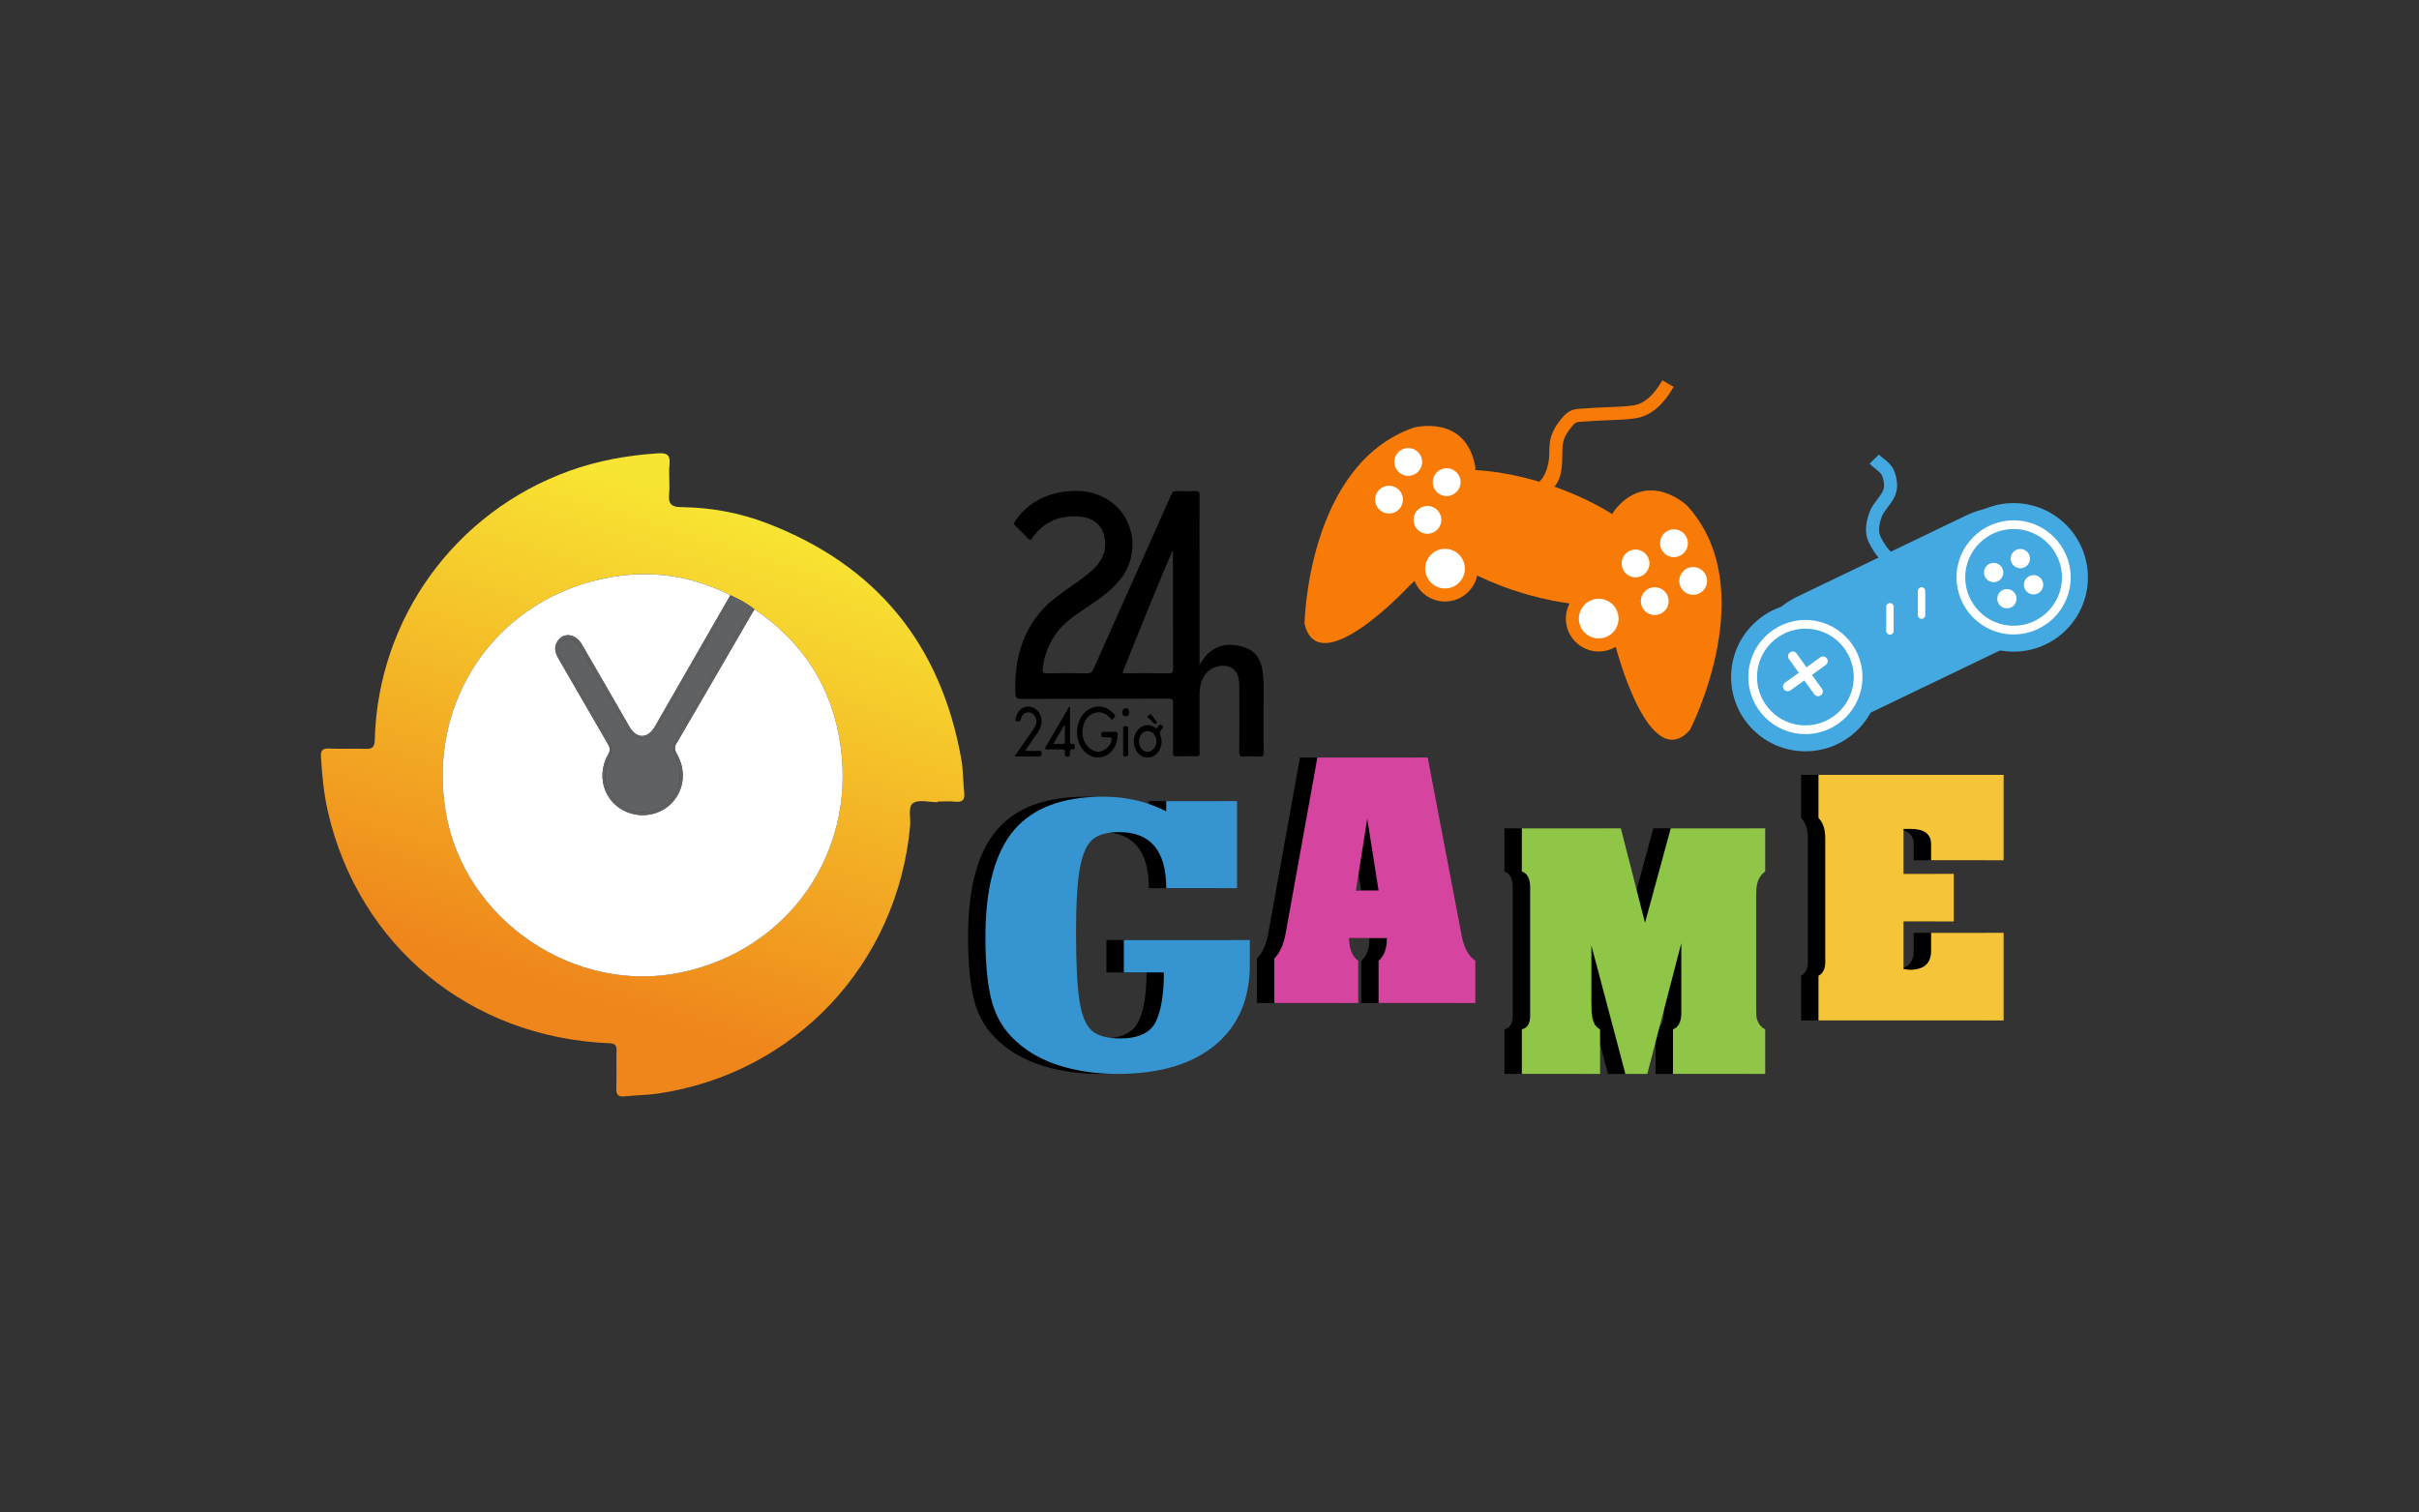<?xml version="1.0" encoding="utf-8"?>
<!-- Generator: Adobe Illustrator 16.0.0, SVG Export Plug-In . SVG Version: 6.00 Build 0)  -->
<!DOCTYPE svg PUBLIC "-//W3C//DTD SVG 1.1//EN" "http://www.w3.org/Graphics/SVG/1.1/DTD/svg11.dtd">
<svg version="1.1" id="Layer_1" xmlns="http://www.w3.org/2000/svg" xmlns:xlink="http://www.w3.org/1999/xlink" x="0px" y="0px"
	 width="150px" height="93.795px" viewBox="0 0 150 93.795" enable-background="new 0 0 150 93.795" xml:space="preserve">
<rect x="0" y="0" width="150" height="93.795" fill="#333333" stroke="none"/>
<g>
	<linearGradient id="SVGID_1_" gradientUnits="userSpaceOnUse" x1="44.948" y1="31.746" x2="35.598" y2="61.682">
		<stop  offset="0" style="stop-color:#F8E432"/>
		<stop  offset="1" style="stop-color:#EF861B"/>
	</linearGradient>
	<path fill="url(#SVGID_1_)" d="M59.612,47.1c-1.267-7.151-5.282-12.057-12.07-14.652c-1.7-0.652-3.483-0.976-5.306-0.994
		c-0.578-0.007-0.802-0.181-0.747-0.786c0.059-0.619-0.035-1.254,0.028-1.871c0.064-0.63-0.212-0.714-0.741-0.679
		c-1.875,0.125-3.707,0.45-5.482,1.092c-7.088,2.565-11.866,9.162-12.055,16.694c-0.012,0.468-0.18,0.555-0.587,0.541
		c-0.748-0.024-1.5,0.017-2.248-0.018c-0.434-0.019-0.525,0.15-0.5,0.539c0.069,1.143,0.177,2.286,0.435,3.401
		c1.923,8.31,8.815,13.981,17.433,14.338c0.352,0.013,0.47,0.109,0.46,0.463c-0.023,0.77,0.014,1.543-0.014,2.31
		c-0.015,0.404,0.096,0.568,0.519,0.522c0.681-0.074,1.373-0.071,2.05-0.171c8.497-1.249,14.862-8.019,15.649-16.603
		c0.046-0.489-0.155-1.185,0.184-1.414c0.357-0.24,1-0.055,1.516-0.055c0-0.015,0-0.023,0-0.042c0.375,0,0.753-0.029,1.125,0.009
		c0.468,0.048,0.571-0.163,0.528-0.569C59.716,48.466,59.73,47.772,59.612,47.1z M42.29,60.3c-6.632,1.42-13.481-3.209-14.638-9.89
		c-1.217-7.029,3.219-13.392,10.243-14.617c2.565-0.448,5.054-0.069,7.396,1.123l0,0c0.528,0.235,1.031,0.513,1.489,0.869
		c3.054,2.057,4.871,4.928,5.355,8.555C53.025,53.015,48.829,58.898,42.29,60.3z"/>
	<path fill="#FFFFFF" d="M46.78,37.787c-1.616,2.784-3.225,5.57-4.85,8.35c-0.138,0.236-0.091,0.386,0.036,0.611
		c0.646,1.127,0.438,2.432-0.489,3.222c-0.902,0.771-2.283,0.786-3.216,0.033c-0.935-0.752-1.188-2.088-0.547-3.211
		c0.18-0.313,0.074-0.486-0.06-0.719c-1-1.726-1.993-3.455-2.995-5.177c-0.197-0.338-0.334-0.675-0.129-1.055
		c0.344-0.634,1.137-0.581,1.546,0.121c0.993,1.704,1.974,3.417,2.959,5.125c0.437,0.751,1.133,0.748,1.57-0.014
		c1.562-2.719,3.122-5.438,4.686-8.155c-2.341-1.191-4.83-1.57-7.396-1.123c-7.025,1.223-11.461,7.588-10.244,14.617
		c1.157,6.681,8.006,11.308,14.638,9.89c6.54-1.398,10.736-7.287,9.845-13.958C51.65,42.713,49.833,39.842,46.78,37.787z"/>
	<path fill="#5F6163" d="M45.128,37.546c-1.461,2.541-2.933,5.08-4.401,7.617c-0.481,0.836-1.306,0.85-1.803,0.02
		c-0.961-1.606-1.879-3.239-2.825-4.854c-0.399-0.682-0.74-0.853-1.155-0.62c-0.423,0.235-0.439,0.611-0.037,1.306
		c0.92,1.584,1.821,3.176,2.76,4.747c0.274,0.456,0.317,0.822,0.089,1.325c-0.401,0.879-0.287,1.764,0.345,2.516
		c0.59,0.708,1.394,0.879,2.264,0.717c1.424-0.268,2.204-1.815,1.583-3.207c-0.241-0.541-0.215-0.972,0.076-1.462
		c1.402-2.361,2.738-4.76,4.137-7.123c0.162-0.273,0.245-0.633,0.618-0.741c-0.458-0.356-0.962-0.634-1.49-0.869l0,0l0,0
		C45.412,37.17,45.239,37.353,45.128,37.546z"/>
	<path fill="#5F6163" d="M39.036,45.084c-0.986-1.708-1.967-3.42-2.959-5.125c-0.41-0.701-1.203-0.755-1.546-0.121
		c-0.206,0.38-0.067,0.718,0.129,1.055c1.002,1.724,1.997,3.451,2.994,5.177c0.134,0.231,0.24,0.408,0.061,0.721
		c-0.644,1.124-0.389,2.459,0.547,3.211c0.933,0.753,2.314,0.735,3.216-0.035c0.926-0.79,1.135-2.094,0.489-3.222
		c-0.127-0.223-0.174-0.373-0.036-0.612c1.625-2.779,3.233-5.565,4.849-8.349c-0.372,0.108-0.456,0.468-0.618,0.741
		c-1.4,2.361-2.736,4.762-4.138,7.122c-0.291,0.49-0.317,0.922-0.076,1.462c0.622,1.393-0.159,2.938-1.582,3.207
		c-0.871,0.162-1.675-0.009-2.265-0.715c-0.629-0.752-0.746-1.639-0.346-2.519c0.23-0.502,0.185-0.869-0.087-1.324
		c-0.939-1.57-1.84-3.163-2.758-4.747c-0.404-0.694-0.386-1.071,0.036-1.306c0.415-0.233,0.757-0.062,1.155,0.621
		c0.945,1.617,1.862,3.249,2.823,4.854c0.497,0.831,1.322,0.815,1.805-0.019c1.467-2.537,2.94-5.077,4.401-7.617
		c0.112-0.194,0.283-0.375,0.162-0.629l0,0c-1.562,2.717-3.123,5.436-4.685,8.153C40.168,45.833,39.472,45.837,39.036,45.084z"/>
</g>
<g>
	<path d="M78.346,44.67c-0.011-0.97,0.061-1.942-0.038-2.909c-0.076-0.733-0.369-1.361-1.125-1.609
		c-0.82-0.27-1.612-0.23-2.286,0.393c-0.207,0.192-0.346,0.439-0.516,0.678c0-0.094,0-0.188,0-0.283c0-2.191,0-4.381,0-6.573
		c0-1.221-0.006-2.44,0.004-3.661c0.002-0.192-0.048-0.252-0.244-0.246c-0.387,0.015-0.774,0.016-1.161,0
		c-0.194-0.009-0.281,0.063-0.358,0.238c-1.606,3.608-3.219,7.214-4.825,10.822c-0.076,0.171-0.159,0.243-0.357,0.24
		c-0.85-0.011-1.701-0.012-2.551,0c-0.219,0.005-0.256-0.073-0.234-0.262c0.088-0.839,0.38-1.596,0.885-2.273
		c0.457-0.611,1.074-1.029,1.695-1.449c0.818-0.553,1.653-1.088,2.268-1.882c1.169-1.507,0.884-3.706-0.624-4.779
		c-0.891-0.632-1.896-0.767-2.948-0.609c-1.244,0.187-2.265,0.76-2.986,1.817c-0.077,0.114-0.1,0.188,0.02,0.297
		c0.272,0.249,0.531,0.514,0.786,0.782c0.103,0.107,0.153,0.111,0.246-0.02c0.749-1.067,1.791-1.464,3.064-1.329
		c0.708,0.075,1.22,0.483,1.39,1.119c0.18,0.685,0.064,1.305-0.401,1.855c-0.33,0.391-0.731,0.696-1.142,0.993
		c-0.778,0.564-1.613,1.069-2.261,1.785c-1.344,1.488-1.759,3.293-1.683,5.248c0.008,0.243,0.1,0.295,0.339,0.295
		c3.059-0.01,6.117-0.006,9.176-0.013c0.217,0,0.269,0.059,0.263,0.27c-0.008,1.032,0,2.063-0.004,3.094
		c-0.002,0.146,0.021,0.214,0.191,0.209c0.419-0.014,0.843-0.012,1.265,0c0.168,0.005,0.196-0.063,0.191-0.211
		c-0.006-0.353-0.002-0.706-0.002-1.058c0-0.886-0.006-1.771,0.002-2.655c0.006-0.811,0.384-1.408,1.003-1.614
		c0.71-0.238,1.31,0.071,1.422,0.737c0.027,0.168,0.038,0.342,0.038,0.512c0.004,1.35,0.008,2.698-0.002,4.047
		c-0.003,0.207,0.061,0.263,0.259,0.254c0.335-0.016,0.672-0.015,1.003,0c0.191,0.008,0.253-0.046,0.248-0.242
		C78.341,46.011,78.355,45.341,78.346,44.67z M72.461,41.762c-0.868-0.014-1.735-0.007-2.603-0.007
		c-0.083,0-0.169,0.023-0.249-0.022c0.05-0.2,2.926-7.296,3.125-7.613c0,0.075,0,0.147,0,0.221c0,2.378-0.003,4.757,0.007,7.136
		C72.739,41.699,72.693,41.767,72.461,41.762z"/>
	<path d="M69.134,45.389c-0.223,0.001-0.446,0.006-0.669-0.002c-0.132-0.005-0.181,0.035-0.181,0.174
		c0,0.137,0.048,0.183,0.181,0.173c0.11-0.008,0.223,0.001,0.334-0.002c0.096-0.002,0.137,0.029,0.132,0.136
		c-0.021,0.425-0.562,0.842-0.976,0.743c-0.466-0.111-0.818-0.592-0.836-1.14c-0.02-0.601,0.282-1.104,0.751-1.25
		c0.47-0.146,0.791,0.089,1.077,0.436c0.256-0.258,0.256-0.258,0.021-0.482c-0.497-0.475-1.22-0.469-1.709,0.017
		c-0.587,0.587-0.637,1.678-0.104,2.314c0.268,0.319,0.594,0.499,1.029,0.471c0.711-0.046,1.145-0.765,1.117-1.457
		C69.299,45.391,69.227,45.389,69.134,45.389z"/>
	<path d="M66.52,46.141c-0.192,0.027-0.174-0.098-0.174-0.221c0.001-0.692,0.001-1.385,0.001-2.077
		c-0.018-0.003-0.033-0.007-0.05-0.012c-0.483,0.83-0.962,1.659-1.45,2.486c-0.095,0.162-0.007,0.165,0.115,0.163
		c0.275-0.003,0.55,0.009,0.825-0.005c0.181-0.009,0.279,0.026,0.248,0.234c-0.017,0.113-0.02,0.216,0.159,0.216
		c0.187-0.001,0.158-0.115,0.153-0.222c-0.007-0.142-0.005-0.254,0.193-0.229c0.114,0.015,0.103-0.085,0.104-0.161
		C66.646,46.223,66.649,46.124,66.52,46.141z M65.886,46.14c-0.171-0.007-0.341-0.001-0.568-0.001
		c0.235-0.406,0.451-0.778,0.666-1.15c0.016,0.004,0.033,0.009,0.048,0.014c0,0.329-0.002,0.659,0.002,0.988
		C66.036,46.101,65.996,46.145,65.886,46.14z"/>
	<path d="M64.42,46.572c-0.266,0.008-0.532,0.003-0.813,0.003c0-0.042-0.008-0.063,0-0.073c0.247-0.363,0.496-0.723,0.75-1.077
		c0.127-0.18,0.203-0.379,0.228-0.592c0.056-0.486-0.262-0.925-0.725-1.001c-0.415-0.067-0.766,0.233-0.885,0.715
		c-0.044,0.182,0.018,0.194,0.168,0.194c0.135-0.001,0.14-0.084,0.17-0.177c0.069-0.221,0.218-0.388,0.458-0.381
		c0.247,0.006,0.395,0.174,0.473,0.41c0.092,0.288-0.07,0.498-0.212,0.708c-0.36,0.529-0.729,1.052-1.124,1.619
		c0.539,0,1.024-0.005,1.51,0.002c0.136,0.004,0.175-0.041,0.176-0.176C64.598,46.609,64.553,46.568,64.42,46.572z"/>
	<path d="M72.05,44.989c-0.134-0.118-0.167-0.015-0.228,0.064c-0.046,0.058-0.065,0.17-0.188,0.083
		c-0.615-0.436-1.326,0.083-1.324,0.828c-0.006,0.449,0.232,0.847,0.58,0.972c0.323,0.117,0.689,0.019,0.9-0.254
		c0.257-0.332,0.299-0.71,0.165-1.092c-0.057-0.157-0.038-0.255,0.074-0.358C72.105,45.16,72.178,45.101,72.05,44.989z
		 M71.169,46.637c-0.281,0.002-0.541-0.306-0.544-0.646c-0.003-0.366,0.242-0.653,0.553-0.645c0.299,0.006,0.532,0.286,0.529,0.642
		C71.705,46.329,71.45,46.635,71.169,46.637z"/>
	<path d="M69.96,45.974c0-0.267-0.005-0.532,0.002-0.799c0.003-0.123-0.059-0.137-0.159-0.137c-0.096,0-0.161,0.006-0.16,0.133
		c0.005,0.533,0.004,1.065,0,1.597c0,0.107,0.028,0.157,0.144,0.152c0.106-0.004,0.18-0.01,0.175-0.15
		C69.955,46.507,69.96,46.24,69.96,45.974z"/>
	<path d="M69.82,43.928c-0.153-0.003-0.225,0.113-0.223,0.254c0.004,0.141,0.07,0.252,0.231,0.242
		c0.147-0.007,0.188-0.122,0.196-0.236C70.015,44.043,69.961,43.931,69.82,43.928z"/>
	<path d="M71.517,44.823c0.051,0.048,0.099,0.105,0.175,0.047c0.087-0.067,0.018-0.12-0.019-0.171
		c-0.079-0.112-0.16-0.223-0.245-0.332c-0.023-0.031-0.038-0.081-0.116-0.06c-0.038,0.03-0.104,0.062-0.145,0.115
		c-0.058,0.073,0.033,0.099,0.069,0.135C71.328,44.65,71.425,44.735,71.517,44.823z"/>
</g>
<g>
	<path d="M87.452,46.984l2.108,11.061c0.142,0.732,0.422,1.25,0.845,1.546v2.623h-5.999v-2.623c0.344-0.281,0.515-0.75,0.515-1.406
		h-2.343c0,0.656,0.188,1.125,0.563,1.406v2.623h-5.202V59.45c0.345-0.344,0.577-0.859,0.703-1.547l1.969-10.919H87.452z
		 M84.406,55.232l-0.704-4.451l-0.701,4.451H84.406z"/>
	<path d="M93.288,51.377h6.141l1.498,5.858l1.595-5.858h5.857v2.672c-0.313,0.234-0.492,0.569-0.539,1.007
		c-0.016,0.08-0.023,0.477-0.023,1.196v5.856c0,0.532,0.008,0.861,0.023,0.984c0.078,0.36,0.257,0.61,0.539,0.75v2.765h-5.718
		v-2.765c0.343-0.124,0.516-0.468,0.516-1.03v-4.312l-2.108,8.106h-1.359L97.6,58.642v3.467c0,0.5,0.015,0.828,0.046,0.984
		c0.059,0.36,0.223,0.61,0.494,0.75v2.765h-4.852v-2.765c0.344-0.077,0.515-0.359,0.515-0.843v-7.968
		c0-0.529-0.171-0.858-0.515-0.983V51.377z"/>
	<path d="M111.683,48.06h11.482v5.296h-4.499V52.36c0-0.634-0.428-0.95-1.283-0.95h-0.428v2.789h3.116v2.953h-3.116v2.952
		l0.38,0.047c0.887,0,1.331-0.391,1.331-1.173v-1.124h4.499v5.436h-11.482v-2.765c0.282-0.154,0.422-0.438,0.422-0.843v-7.686
		c0-0.563-0.14-0.983-0.422-1.266V48.06z"/>
	<g>
		<path d="M68.61,60.313v-2.01h7.812v1.513c0,2.15-0.721,3.82-2.157,5.008c-1.44,1.189-3.453,1.784-6.041,1.784
			c-1.27,0-2.445-0.163-3.521-0.491c-1.077-0.327-1.993-0.83-2.748-1.508c-0.756-0.677-1.266-1.509-1.531-2.495
			c-0.265-0.987-0.397-2.315-0.397-3.987c0-3.019,0.587-5.226,1.76-6.62c1.174-1.396,3.022-2.094,5.545-2.094
			c1.416,0,2.717,0.303,3.908,0.906v-0.63h4.389v5.4h-4.389c0-2.319-0.974-3.479-2.919-3.479c-0.738,0-1.288,0.152-1.651,0.458
			c-0.361,0.306-0.624,0.895-0.784,1.768c-0.16,0.872-0.241,2.203-0.241,3.991c0,1.951,0.074,3.377,0.217,4.274
			c0.145,0.898,0.401,1.508,0.771,1.828c0.37,0.32,0.95,0.479,1.738,0.479c1.141,0,1.881-0.344,2.218-1.032
			c0.337-0.688,0.506-1.71,0.506-3.064H68.61z"/>
	</g>
</g>
<g>
	<path fill="#D5459F" d="M88.53,46.984l2.109,11.061c0.141,0.732,0.421,1.25,0.845,1.546v2.623h-6v-2.623
		C85.828,59.31,86,58.841,86,58.185h-2.343c0,0.656,0.188,1.125,0.563,1.406v2.623h-5.202V59.45
		c0.345-0.344,0.577-0.859,0.702-1.547l1.97-10.919H88.53z M85.484,55.232l-0.703-4.451l-0.702,4.451H85.484z"/>
	<path fill="#8FC647" d="M94.367,51.377h6.141l1.498,5.858l1.595-5.858h5.857v2.672c-0.313,0.234-0.492,0.569-0.54,1.007
		c-0.016,0.08-0.022,0.477-0.022,1.196v5.856c0,0.532,0.007,0.861,0.022,0.984c0.078,0.36,0.258,0.61,0.54,0.75v2.765h-5.719v-2.765
		c0.344-0.124,0.517-0.468,0.517-1.03v-4.312l-2.109,8.106h-1.358l-2.109-7.966v3.467c0,0.5,0.015,0.828,0.045,0.984
		c0.06,0.36,0.224,0.61,0.494,0.75v2.765h-4.851v-2.765c0.343-0.077,0.515-0.359,0.515-0.843v-7.968
		c0-0.529-0.172-0.858-0.515-0.983V51.377z"/>
	<path fill="#F6C439" d="M112.762,48.06h11.481v5.296h-4.498V52.36c0-0.634-0.428-0.95-1.283-0.95h-0.428v2.789h3.116v2.953h-3.116
		v2.952l0.379,0.047c0.888,0,1.332-0.391,1.332-1.173v-1.124h4.498v5.436h-11.481v-2.765c0.282-0.154,0.421-0.438,0.421-0.843
		v-7.686c0-0.563-0.139-0.983-0.421-1.266V48.06z"/>
	<g>
		<path fill="#3695D1" d="M69.689,60.313v-2.01h7.812v1.513c0,2.15-0.721,3.82-2.157,5.008c-1.44,1.189-3.454,1.784-6.042,1.784
			c-1.27,0-2.444-0.163-3.521-0.491c-1.077-0.327-1.993-0.83-2.748-1.508c-0.756-0.677-1.267-1.509-1.531-2.495
			c-0.265-0.987-0.398-2.315-0.398-3.987c0-3.019,0.587-5.226,1.76-6.62c1.174-1.396,3.022-2.094,5.546-2.094
			c1.415,0,2.717,0.303,3.907,0.906v-0.63h4.389v5.4h-4.389c0-2.319-0.974-3.479-2.918-3.479c-0.738,0-1.289,0.152-1.651,0.458
			c-0.361,0.306-0.624,0.895-0.784,1.768c-0.16,0.872-0.241,2.203-0.241,3.991c0,1.951,0.074,3.377,0.217,4.274
			C67.084,63,67.34,63.609,67.71,63.93c0.37,0.32,0.95,0.479,1.738,0.479c1.142,0,1.881-0.344,2.218-1.032
			c0.337-0.688,0.505-1.71,0.505-3.064H69.689z"/>
	</g>
</g>
<g>
	
		<ellipse transform="matrix(0.949 0.316 -0.316 0.949 15.393 -28.291)" fill="#F77B06" cx="94.953" cy="33.331" rx="8.355" ry="3.45"/>
	<path fill="#F77B06" d="M87.296,36.433c0,0-5.528,5.922-6.405,2.253c0,0,0.169-9.872,6.776-12.164c0,0,3.253-0.877,3.817,2.461
		C91.484,28.982,91.577,32.387,87.296,36.433z"/>
	<g>
		<circle fill="#FFFFFF" cx="89.605" cy="35.27" r="1.635"/>
		<path fill="#F77B06" d="M89.605,37.309c-1.126,0-2.04-0.915-2.04-2.04c0-1.125,0.914-2.04,2.04-2.04
			c1.125,0,2.039,0.915,2.039,2.04C91.645,36.394,90.73,37.309,89.605,37.309z M89.605,34.039c-0.679,0-1.23,0.552-1.23,1.23
			c0,0.678,0.552,1.23,1.23,1.23c0.678,0,1.23-0.552,1.23-1.23C90.836,34.591,90.283,34.039,89.605,34.039z"/>
	</g>
	<g>
		<circle fill="#FFFFFF" cx="89.705" cy="29.905" r="0.864"/>
		<g>
			<circle fill="#FFFFFF" cx="87.322" cy="28.651" r="0.863"/>
			<circle fill="#FFFFFF" cx="86.131" cy="30.989" r="0.863"/>
			<circle fill="#FFFFFF" cx="88.513" cy="32.243" r="0.863"/>
		</g>
	</g>
	<path fill="#F77B06" d="M100.227,40.248c0,0,2.053,7.838,4.566,5.024c0,0,4.538-8.768-0.188-13.923c0,0-2.446-2.316-4.528,0.354
		C100.076,31.702,98.378,34.655,100.227,40.248z"/>
	<g>
		<circle fill="#FFFFFF" cx="99.136" cy="38.368" r="1.635"/>
		<path fill="#F77B06" d="M97.097,38.368c0-1.125,0.914-2.04,2.039-2.04s2.04,0.915,2.04,2.04s-0.915,2.04-2.04,2.04
			S97.097,39.492,97.097,38.368z M97.905,38.368c0,0.678,0.552,1.23,1.23,1.23s1.23-0.552,1.23-1.23s-0.552-1.23-1.23-1.23
			S97.905,37.689,97.905,38.368z"/>
	</g>
	<g>
		<circle fill="#FFFFFF" cx="101.418" cy="34.947" r="0.863"/>
		<g>
			<circle fill="#FFFFFF" cx="103.8" cy="33.693" r="0.863"/>
			<circle fill="#FFFFFF" cx="104.991" cy="36.031" r="0.863"/>
			<circle fill="#FFFFFF" cx="102.609" cy="37.285" r="0.863"/>
		</g>
	</g>
	<path fill="#F77B06" d="M96.103,30.422l-0.699-0.517c0.393-0.258,0.655-1.071,0.664-1.703c0.003-0.286,0.008-0.56,0.043-0.794
		c0.089-0.597,0.395-1.046,0.712-1.443c0.47-0.588,0.855-0.604,1.302-0.624c0.098-0.004,0.205-0.009,0.328-0.02
		c0.391-0.035,0.797-0.05,1.204-0.064c0.539-0.019,1.098-0.039,1.614-0.111c0.667-0.093,1.26-0.603,1.812-1.557l0.699,0.406
		c-0.685,1.184-1.469,1.822-2.399,1.953c-0.558,0.078-1.137,0.098-1.697,0.118c-0.393,0.014-0.783,0.027-1.161,0.062
		c-0.136,0.012-0.256,0.017-0.363,0.022c-0.394,0.017-0.466,0.021-0.706,0.321c-0.285,0.356-0.486,0.672-0.543,1.056
		c-0.031,0.203-0.032,0.439-0.035,0.686C96.866,28.977,96.854,29.928,96.103,30.422z"/>
</g>
<path fill="#43A9E0" d="M128.028,33.724c1.012,2.104-0.084,4.732-2.446,5.867l-10.453,5.027c-2.363,1.135-5.096,0.35-6.108-1.754
	l0,0c-1.011-2.104,0.081-4.73,2.444-5.866l10.453-5.027C124.28,30.835,127.017,31.621,128.028,33.724L128.028,33.724z"/>
<g>
	<circle fill="#43A9E0" cx="111.951" cy="41.992" r="4.607"/>
	<path fill="#FFFFFF" d="M111.951,45.532c-1.952,0-3.539-1.588-3.539-3.54s1.587-3.54,3.539-3.54c1.951,0,3.539,1.588,3.539,3.54
		S113.902,45.532,111.951,45.532z M111.951,38.992c-1.653,0-3,1.346-3,3s1.347,3,3,3c1.654,0,2.999-1.346,2.999-3
		S113.605,38.992,111.951,38.992z"/>
	<g>
		<path fill="#FFFFFF" d="M112.976,42.719c0.093,0.131,0.064,0.313-0.066,0.407l0,0c-0.132,0.095-0.315,0.065-0.41-0.067
			l-1.573-2.189c-0.094-0.131-0.065-0.313,0.066-0.408l0,0c0.13-0.095,0.313-0.065,0.408,0.066L112.976,42.719z"/>
		<path fill="#FFFFFF" d="M111.026,42.818c-0.132,0.095-0.313,0.065-0.408-0.065l0,0c-0.094-0.132-0.065-0.314,0.065-0.409
			l2.19-1.575c0.132-0.095,0.314-0.065,0.409,0.066l0,0c0.094,0.131,0.065,0.313-0.067,0.408L111.026,42.818z"/>
	</g>
</g>
<g>
	<circle fill="#43A9E0" cx="124.862" cy="35.811" r="4.607"/>
	<path fill="#FFFFFF" d="M124.851,39.351c-1.952-0.007-3.534-1.601-3.527-3.552s1.601-3.534,3.552-3.527s3.533,1.601,3.526,3.553
		C128.395,37.775,126.801,39.358,124.851,39.351z M124.873,32.811c-1.653-0.006-3.004,1.335-3.011,2.99
		c-0.006,1.655,1.336,3.005,2.99,3.011c1.653,0.006,3.003-1.335,3.01-2.99C127.867,34.167,126.527,32.817,124.873,32.811z"/>
	<g>
		<circle fill="#FFFFFF" cx="123.625" cy="35.51" r="0.599"/>
		<g>
			<circle fill="#FFFFFF" cx="125.279" cy="34.647" r="0.598"/>
			<circle fill="#FFFFFF" cx="126.1" cy="36.27" r="0.599"/>
			<circle fill="#FFFFFF" cx="124.446" cy="37.134" r="0.598"/>
		</g>
	</g>
</g>
<path fill="#43A9E0" d="M117.268,35.217c-0.51-0.23-0.962-0.743-1.381-1.568c-0.322-0.636-0.148-1.393,0.056-1.915
	c0.11-0.287,0.291-0.526,0.465-0.756c0.222-0.292,0.412-0.543,0.42-0.829c0.006-0.222-0.055-0.513-0.141-0.677
	c-0.078-0.148-0.227-0.266-0.396-0.401c-0.123-0.097-0.246-0.197-0.358-0.312l0.577-0.566c0.09,0.091,0.188,0.168,0.284,0.244
	c0.212,0.168,0.452,0.359,0.61,0.659c0.148,0.284,0.242,0.716,0.232,1.074c-0.015,0.546-0.315,0.944-0.583,1.296
	c-0.146,0.194-0.286,0.378-0.356,0.559c-0.117,0.303-0.284,0.867-0.088,1.257c0.327,0.645,0.661,1.047,0.992,1.196L117.268,35.217z"
	/>
<path fill="#FFFFFF" d="M117.423,39.136c0,0.127-0.103,0.23-0.23,0.23l0,0c-0.127,0-0.23-0.103-0.23-0.23v-1.503
	c0-0.127,0.104-0.23,0.23-0.23l0,0c0.128,0,0.23,0.103,0.23,0.23V39.136z"/>
<path fill="#FFFFFF" d="M119.384,38.154c0,0.127-0.104,0.23-0.23,0.23l0,0c-0.128,0-0.231-0.103-0.231-0.23v-1.503
	c0-0.127,0.104-0.23,0.231-0.23l0,0c0.127,0,0.23,0.103,0.23,0.23V38.154z"/>
</svg>
